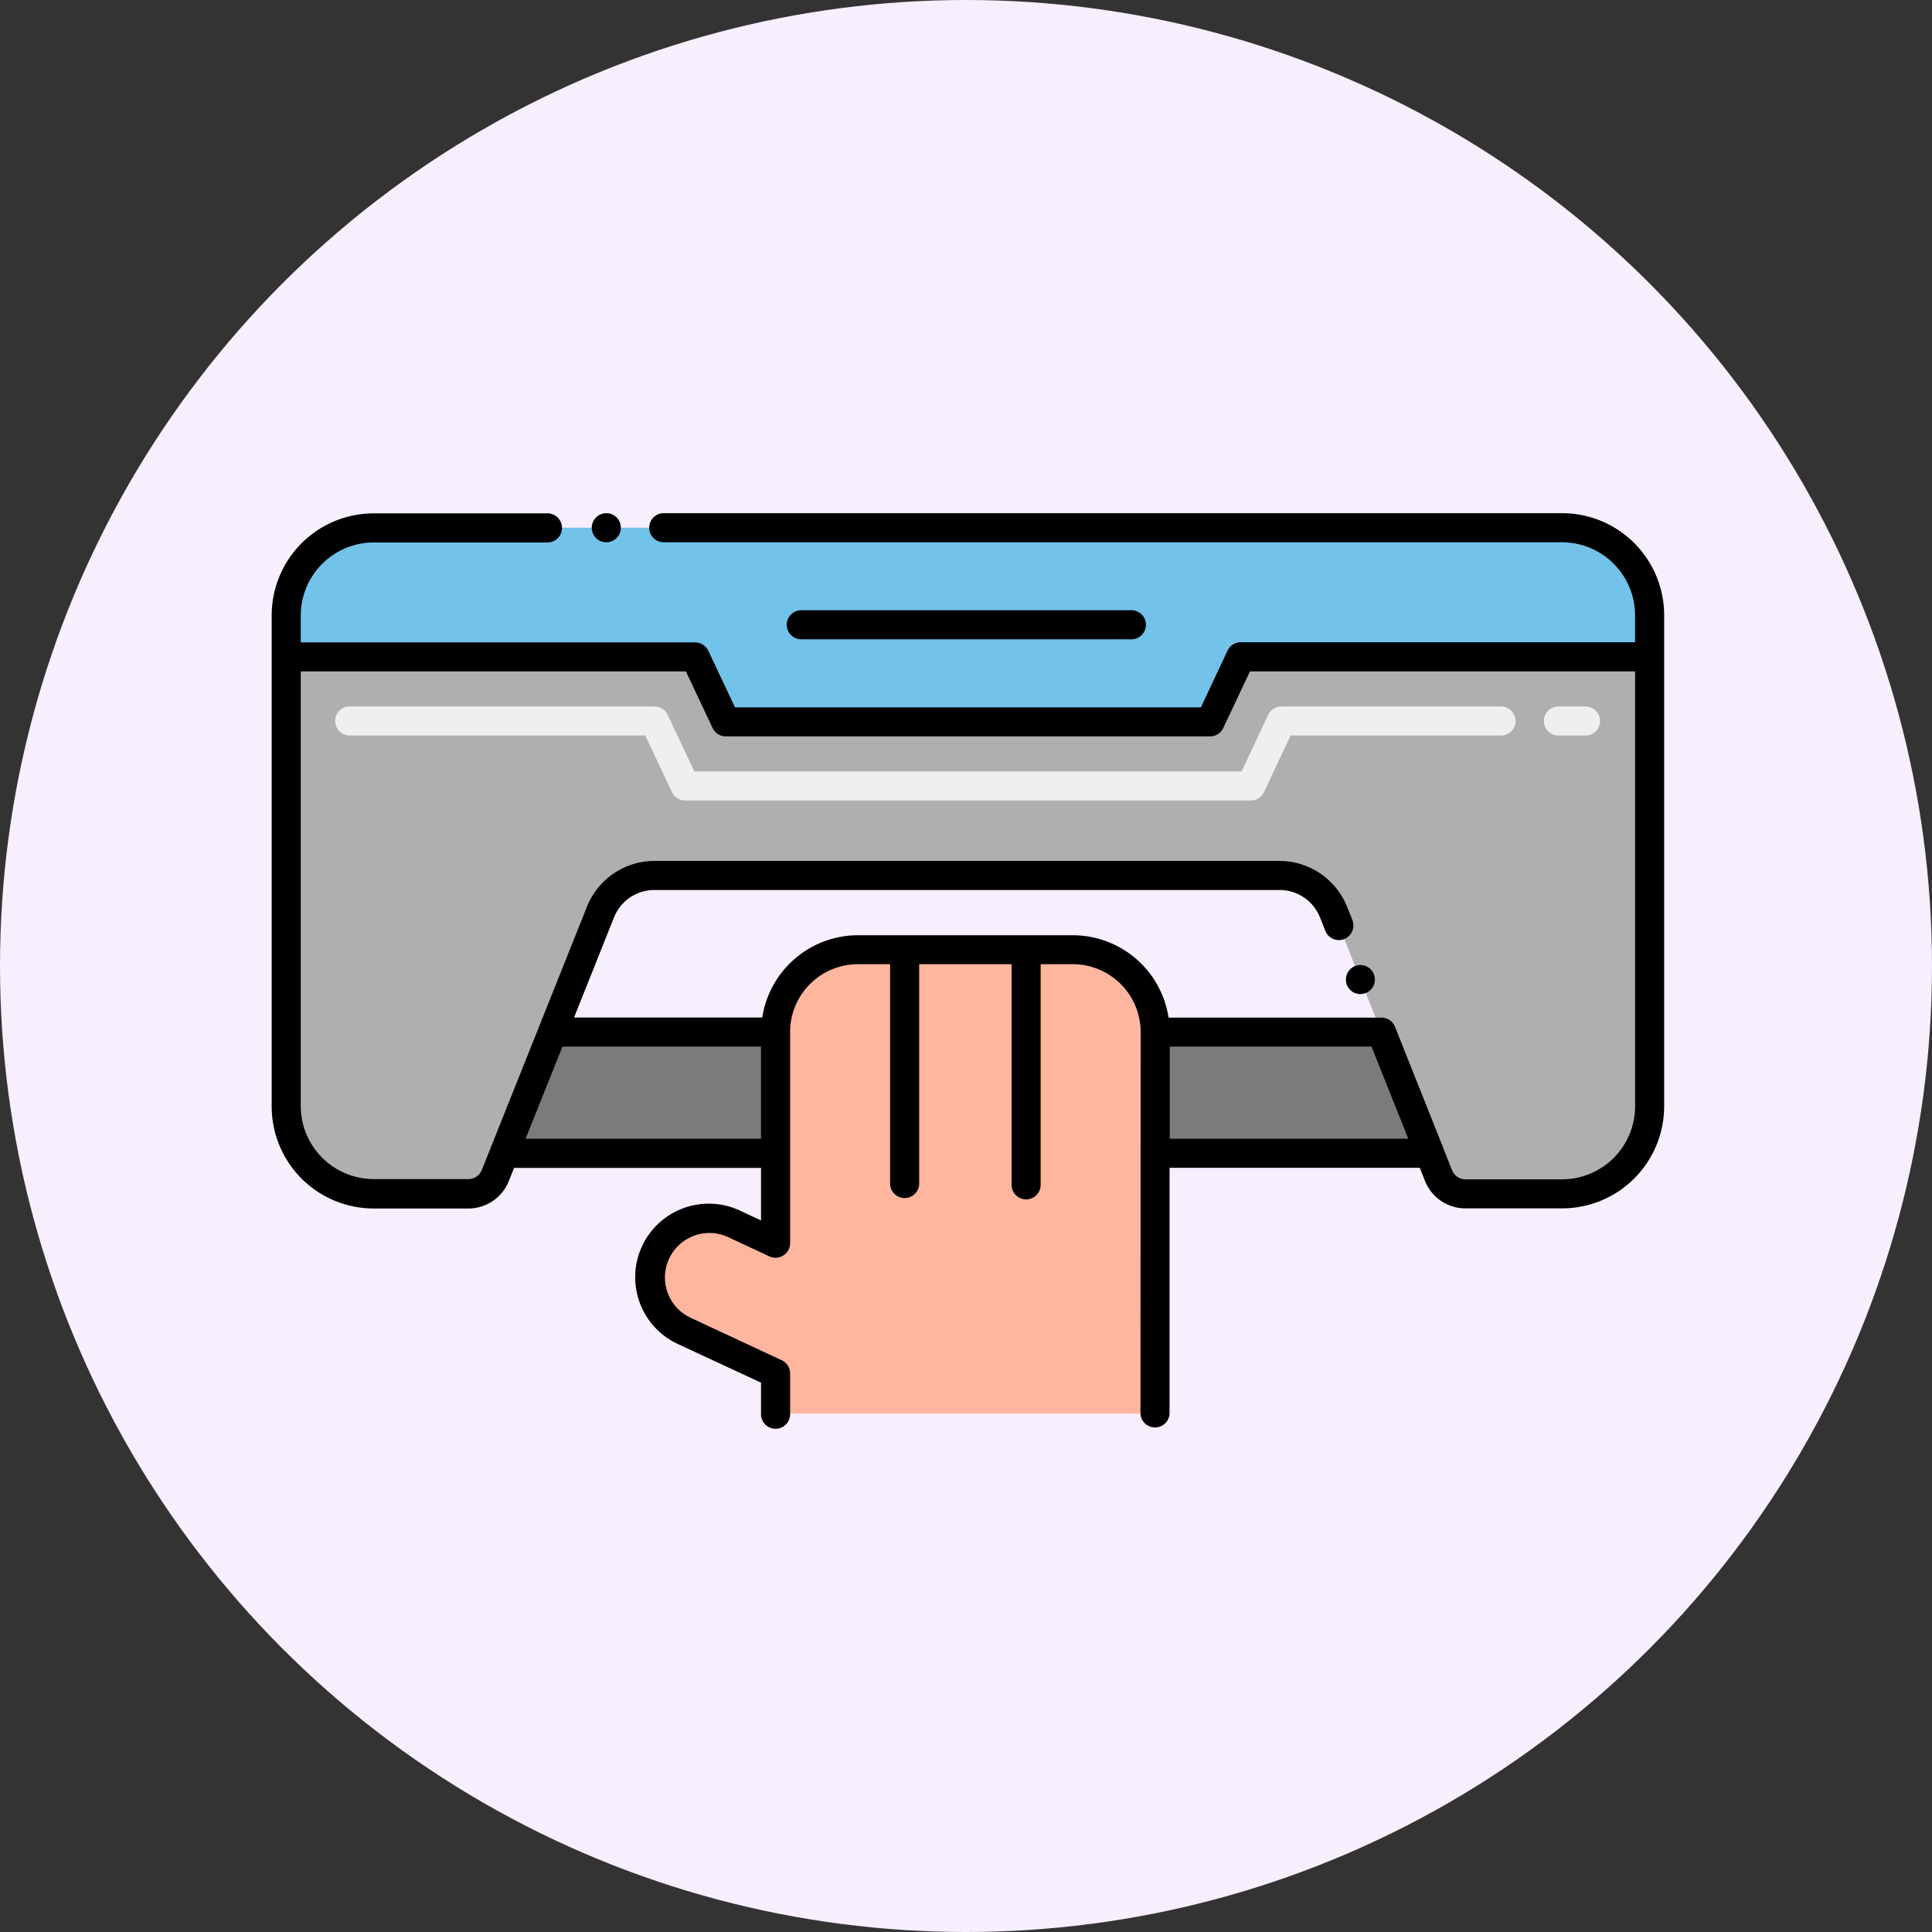 <svg xmlns="http://www.w3.org/2000/svg" width="64" height="64" viewBox="0 0 64 64">
  <rect x="0" y="0" width="64" height="64" fill="#333333" stroke="none"/>
  <g id="Grupo_1101952" data-name="Grupo 1101952" transform="translate(-525 -7803)">
    <circle id="Elipse_11532" data-name="Elipse 11532" cx="32" cy="32" r="32" transform="translate(525 7803)" fill="#f7eefe"/>
    <g id="reshot-icon-handheld-3d-scanner-GZHF27VYRJ" transform="translate(525.71 7853.933) rotate(-90)">
      <path id="Trazado_887859" data-name="Trazado 887859" d="M54.893,49.869v7.387l-4.017,0V48.265Z" transform="translate(-38.147 -32.273)" fill="#7c7b7a"/>
      <path id="Trazado_887860" data-name="Trazado 887860" d="M50.876,160.2h4.017v7.493l-4.017,1.6Z" transform="translate(-38.147 -122.64)" fill="#7c7b7a"/>
      <path id="Trazado_887861" data-name="Trazado 887861" d="M131.489,13.687V53.061a2.9,2.9,0,0,1-2.9,2.9h-1.383V42.41L125.059,41.4V25.352l2.152-1.013V10.792h1.383A2.9,2.9,0,0,1,131.489,13.687Z" transform="translate(-98.038 -2.02)" fill="#72c2e9"/>
      <path id="Trazado_887862" data-name="Trazado 887862" d="M61.688,24.338V10.792H46.794a2.9,2.9,0,0,0-2.9,2.9v3.133a.965.965,0,0,0,.607.9l.736.294,4.017,1.6L53.232,21.2a1.93,1.93,0,0,1,1.215,1.793v20.7a1.93,1.93,0,0,1-1.215,1.793L49.259,47.07l-4.017,1.6-.736.294a.965.965,0,0,0-.607.9v3.2a2.9,2.9,0,0,0,2.9,2.9H61.688V42.41L59.536,41.4V25.352Z" transform="translate(-32.514 -2.02)" fill="#afafaf"/>
      <path id="Trazado_887863" data-name="Trazado 887863" d="M114.172,61.193a.482.482,0,0,1-.482-.482v-.877a.482.482,0,1,1,.963,0v.877A.482.482,0,0,1,114.172,61.193Zm0-2.8a.482.482,0,0,1-.482-.482V50.941l-1.876-.883a.481.481,0,0,1-.276-.436V30.883a.482.482,0,0,1,.276-.436l1.876-.883v-9.77a.482.482,0,1,1,.963,0V29.869a.482.482,0,0,1-.276.436l-1.876.883V49.317l1.876.883a.481.481,0,0,1,.276.436v7.273A.482.482,0,0,1,114.172,58.39Z" transform="translate(-87.122 -8.898)" fill="#efefef"/>
      <path id="Trazado_887864" data-name="Trazado 887864" d="M6.124,77.547h1.33l1.407-3.017A1.955,1.955,0,1,1,12.4,76.183l-.637,1.365,7,0a2.729,2.729,0,0,1,2.727,2.729V87.4a2.729,2.729,0,0,1-2.729,2.729L6.124,90.119V77.547Z" transform="translate(-2.018 -52.566)" fill="#feb69f"/>
      <circle id="Elipse_11539" data-name="Elipse 11539" cx="0.482" cy="0.482" r="0.482" transform="translate(32.969 18.893)"/>
      <path id="Trazado_887865" data-name="Trazado 887865" d="M139.245,97.441v10.934a.482.482,0,0,0,.963,0V97.441a.482.482,0,1,0-.963,0Z" transform="translate(-109.49 -71.585)"/>
      <path id="Trazado_887866" data-name="Trazado 887866" d="M78.551,193.019a.481.481,0,1,0,.626.268A.488.488,0,0,0,78.551,193.019Z" transform="translate(-60.246 -149.111)"/>
      <path id="Trazado_887867" data-name="Trazado 887867" d="M16.746,37.076,4.107,37.07h0a.482.482,0,0,0,0,.963l8.141,0v8.289l-.435.173a1.441,1.441,0,0,0-.909,1.345v3.2a3.382,3.382,0,0,0,3.377,3.377H30.557a3.381,3.381,0,0,0,3.376-3.377V21.3a.482.482,0,1,0-.963,0v29.74a2.424,2.424,0,0,1-2.412,2.414h-.9V40.39a.482.482,0,0,0-.277-.435L27.5,39.071V23.638l1.875-.884a.482.482,0,0,0,.277-.435V9.253h.9a2.422,2.422,0,0,1,2.412,2.414v5.78a.482.482,0,0,0,.963,0v-5.78A3.381,3.381,0,0,0,30.557,8.29H14.28A3.382,3.382,0,0,0,10.9,11.667V14.8a1.441,1.441,0,0,0,.909,1.345l.435.174V24.5h-1.74l.317-.679a2.437,2.437,0,1,0-4.417-2.06L5.13,24.5H4.107a.482.482,0,1,0,0,.963h1.33a.482.482,0,0,0,.437-.278L7.28,22.168a1.473,1.473,0,1,1,2.671,1.244l-.637,1.365a.482.482,0,0,0,.436.686l6.992,0h.005a2.249,2.249,0,0,1,2.246,2.248v1.065H11.706a.482.482,0,0,0,0,.963h7.287V32.8H11.706a.482.482,0,1,0,0,.963h7.287v1.064A2.25,2.25,0,0,1,16.746,37.076Zm-3.535.963h3.053v6.684L13.21,45.942Zm3.053-20.117V24.5H13.21V16.7Zm.963,6.619V18.306l3.313,1.322a1.441,1.441,0,0,1,.911,1.345v20.7a1.443,1.443,0,0,1-.911,1.345l-.445.177a.483.483,0,0,0-.27.626.49.49,0,0,0,.626.27l.445-.177a2.418,2.418,0,0,0,1.518-2.241v-20.7A2.412,2.412,0,0,0,20.9,18.735l-8.726-3.485a.479.479,0,0,1-.3-.449V11.667A2.422,2.422,0,0,1,14.28,9.253H28.692V22.012l-1.877.884a.483.483,0,0,0-.276.435V39.377a.483.483,0,0,0,.276.435l1.877.884V53.455H14.28a2.422,2.422,0,0,1-2.414-2.414v-3.2a.481.481,0,0,1,.3-.449L12.9,47.1l.006,0,4.017-1.6a.482.482,0,0,0,.3-.447V38a3.213,3.213,0,0,0,2.729-3.171V27.712A3.213,3.213,0,0,0,17.227,24.541Z"/>
    </g>
  </g>
</svg>
